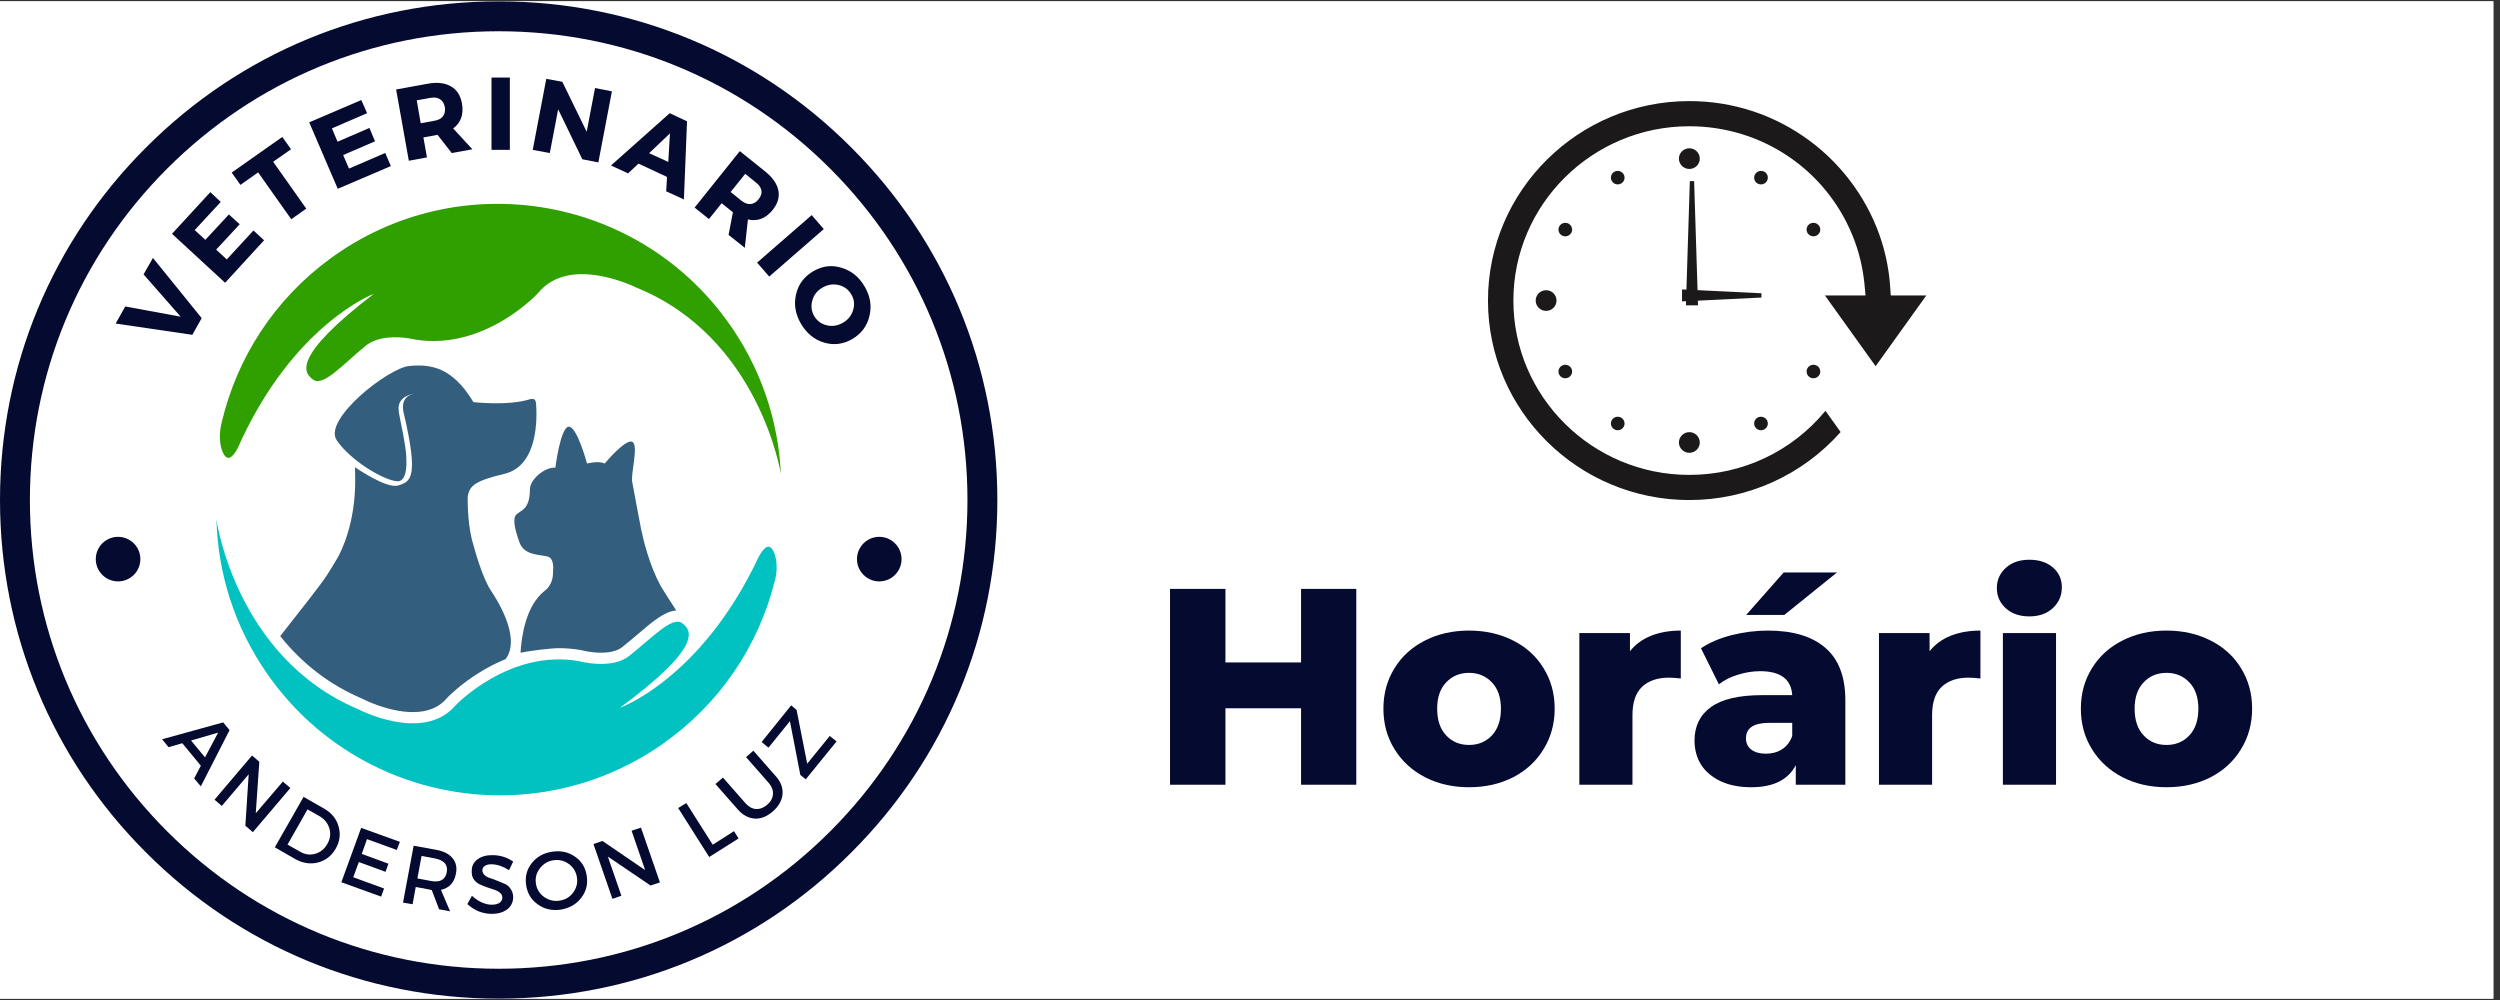 <svg xmlns="http://www.w3.org/2000/svg" xmlns:xlink="http://www.w3.org/1999/xlink" width="250" zoomAndPan="magnify" viewBox="0 0 187.5 75" height="100" preserveAspectRatio="xMidYMid meet" version="1.0"><rect x="0" y="0" width="187.5" height="75" fill="#333333" stroke="none"/><defs><g/><clipPath id="3ddbac9f5a"><path d="M 0 0.102 L 187 0.102 L 187 74.898 L 0 74.898 Z M 0 0.102 " clip-rule="nonzero"/></clipPath><clipPath id="a418cba9c3"><path d="M 0 0.102 L 74.801 0.102 L 74.801 74.898 L 0 74.898 Z M 0 0.102 " clip-rule="nonzero"/></clipPath><clipPath id="27c24df6c9"><path d="M 37.398 74.898 C 27.414 74.898 18.012 71.016 10.957 63.941 C 3.887 56.887 0 47.484 0 37.5 C 0 27.516 3.887 18.113 10.957 11.059 C 18.012 3.984 27.414 0.102 37.398 0.102 C 47.387 0.102 56.789 3.984 63.844 11.059 C 70.914 18.129 74.801 27.516 74.801 37.5 C 74.801 47.484 70.914 56.887 63.844 63.941 C 56.789 71.016 47.387 74.898 37.398 74.898 Z M 37.398 2.344 C 28.012 2.344 19.18 6.004 12.543 12.641 C 5.906 19.277 2.242 28.113 2.242 37.5 C 2.242 46.887 5.906 55.723 12.543 62.359 C 19.18 68.996 28.012 72.656 37.398 72.656 C 46.789 72.656 55.621 68.996 62.258 62.359 C 68.895 55.723 72.559 46.887 72.559 37.5 C 72.559 28.113 68.895 19.277 62.258 12.641 C 55.621 6.004 46.789 2.344 37.398 2.344 Z M 37.398 2.344 " clip-rule="nonzero"/></clipPath><clipPath id="f4bcd48bf3"><path d="M 7.184 40.262 L 10.527 40.262 L 10.527 43.605 L 7.184 43.605 Z M 7.184 40.262 " clip-rule="nonzero"/></clipPath><clipPath id="590b49d669"><path d="M 8.855 40.262 C 7.93 40.262 7.184 41.012 7.184 41.934 C 7.184 42.855 7.93 43.605 8.855 43.605 C 9.777 43.605 10.527 42.855 10.527 41.934 C 10.527 41.012 9.777 40.262 8.855 40.262 Z M 8.855 40.262 " clip-rule="nonzero"/></clipPath><clipPath id="8fb189d712"><path d="M 64.273 40.262 L 67.617 40.262 L 67.617 43.605 L 64.273 43.605 Z M 64.273 40.262 " clip-rule="nonzero"/></clipPath><clipPath id="6fb21a09ad"><path d="M 65.945 40.262 C 65.023 40.262 64.273 41.012 64.273 41.934 C 64.273 42.855 65.023 43.605 65.945 43.605 C 66.867 43.605 67.617 42.855 67.617 41.934 C 67.617 41.012 66.867 40.262 65.945 40.262 Z M 65.945 40.262 " clip-rule="nonzero"/></clipPath><clipPath id="8ce60153fe"><path d="M 16.234 38 L 58.871 38 L 58.871 60 L 16.234 60 Z M 16.234 38 " clip-rule="nonzero"/></clipPath><clipPath id="d5e2ef01be"><path d="M 16.234 15 L 58.871 15 L 58.871 36 L 16.234 36 Z M 16.234 15 " clip-rule="nonzero"/></clipPath><clipPath id="521f874b10"><path d="M 111.578 7.578 L 144.492 7.578 L 144.492 37.5 L 111.578 37.5 Z M 111.578 7.578 " clip-rule="nonzero"/></clipPath></defs><g clip-path="url(#3ddbac9f5a)"><path fill="#ffffff" d="M 0 0.102 L 187 0.102 L 187 74.898 L 0 74.898 Z M 0 0.102 " fill-opacity="1" fill-rule="nonzero"/><path fill="#ffffff" d="M 0 0.102 L 187 0.102 L 187 74.898 L 0 74.898 Z M 0 0.102 " fill-opacity="1" fill-rule="nonzero"/></g><g clip-path="url(#a418cba9c3)"><g clip-path="url(#27c24df6c9)"><path fill="#050a30" d="M 0 0.102 L 74.801 0.102 L 74.801 74.898 L 0 74.898 Z M 0 0.102 " fill-opacity="1" fill-rule="nonzero"/></g></g><g clip-path="url(#f4bcd48bf3)"><g clip-path="url(#590b49d669)"><path fill="#050a30" d="M 7.184 40.262 L 10.527 40.262 L 10.527 43.605 L 7.184 43.605 Z M 7.184 40.262 " fill-opacity="1" fill-rule="nonzero"/></g></g><g clip-path="url(#8fb189d712)"><g clip-path="url(#6fb21a09ad)"><path fill="#050a30" d="M 64.273 40.262 L 67.617 40.262 L 67.617 43.605 L 64.273 43.605 Z M 64.273 40.262 " fill-opacity="1" fill-rule="nonzero"/></g></g><g fill="#050a30" fill-opacity="1"><g transform="translate(13.393, 26.939)"><g><path d="M 1.734 -3.078 L 1.031 -1.828 L -4.719 -2.672 L -4 -3.953 L 0.156 -3.188 L -2.625 -6.359 L -1.922 -7.594 Z M 1.734 -3.078 "/></g></g></g><g fill="#050a30" fill-opacity="1"><g transform="translate(16.509, 21.614)"><g><path d="M 0.047 -6.469 L -1.906 -4.359 L -1.109 -3.625 L 0.656 -5.531 L 1.469 -4.797 L -0.297 -2.891 L 0.5 -2.156 L 2.5 -4.328 L 3.297 -3.594 L 0.375 -0.406 L -3.609 -4.078 L -0.734 -7.203 Z M 0.047 -6.469 "/></g></g></g><g fill="#050a30" fill-opacity="1"><g transform="translate(20.485, 17.413)"><g><path d="M 1.344 -6.219 L 0 -5.281 L 2.484 -1.766 L 1.359 -0.969 L -1.125 -4.484 L -2.453 -3.547 L -3.109 -4.469 L 0.688 -7.141 Z M 1.344 -6.219 "/></g></g></g><g fill="#050a30" fill-opacity="1"><g transform="translate(24.831, 14.378)"><g><path d="M 2.703 -5.891 L 0.062 -4.75 L 0.484 -3.75 L 2.875 -4.781 L 3.297 -3.781 L 0.906 -2.75 L 1.344 -1.734 L 4.062 -2.906 L 4.484 -1.922 L 0.5 -0.219 L -1.641 -5.203 L 2.266 -6.875 Z M 2.703 -5.891 "/></g></g></g><g fill="#050a30" fill-opacity="1"><g transform="translate(30.131, 12.15)"><g><path d="M 3.75 -0.672 L 2.688 -2.031 L 2.656 -2.031 L 1.625 -1.844 L 1.891 -0.344 L 0.531 -0.094 L -0.422 -5.438 L 1.969 -5.875 C 2.676 -6 3.25 -5.93 3.688 -5.672 C 4.133 -5.422 4.41 -4.992 4.516 -4.391 C 4.66 -3.578 4.441 -2.953 3.859 -2.516 L 5.297 -0.953 Z M 1.422 -2.906 L 2.453 -3.094 C 2.754 -3.145 2.969 -3.258 3.094 -3.438 C 3.227 -3.613 3.273 -3.836 3.234 -4.109 C 3.18 -4.391 3.062 -4.586 2.875 -4.703 C 2.695 -4.828 2.457 -4.863 2.156 -4.812 L 1.125 -4.625 Z M 1.422 -2.906 "/></g></g></g><g fill="#050a30" fill-opacity="1"><g transform="translate(36.316, 11.239)"><g><path d="M 1.922 0 L 0.547 0 L 0.547 -5.422 L 1.922 -5.422 Z M 1.922 0 "/></g></g></g><g fill="#050a30" fill-opacity="1"><g transform="translate(39.424, 11.133)"><g><path d="M 5.453 1.047 L 4.25 0.812 L 2.438 -2.938 L 1.812 0.344 L 0.531 0.109 L 1.547 -5.219 L 2.75 -5 L 4.578 -1.25 L 5.203 -4.531 L 6.469 -4.281 Z M 5.453 1.047 "/></g></g></g><g fill="#050a30" fill-opacity="1"><g transform="translate(45.855, 12.427)"><g><path d="M 4.172 0.844 L 2.031 -0.156 L 1.25 0.578 L -0.031 -0.016 L 4.375 -3.938 L 5.672 -3.328 L 5.438 2.531 L 4.109 1.922 Z M 4.266 -0.281 L 4.391 -2.422 L 2.828 -0.938 Z M 4.266 -0.281 "/></g></g></g><g fill="#050a30" fill-opacity="1"><g transform="translate(51.673, 15.226)"><g><path d="M 2.969 2.391 L 3.297 0.688 L 3.266 0.672 L 2.453 0.016 L 1.5 1.203 L 0.422 0.344 L 3.812 -3.891 L 5.703 -2.375 C 6.266 -1.926 6.598 -1.453 6.703 -0.953 C 6.805 -0.453 6.664 0.035 6.281 0.516 C 5.758 1.16 5.141 1.398 4.422 1.234 L 4.188 3.359 Z M 3.125 -0.828 L 3.938 -0.172 C 4.176 0.016 4.406 0.098 4.625 0.078 C 4.852 0.055 5.051 -0.062 5.219 -0.281 C 5.395 -0.5 5.469 -0.711 5.438 -0.922 C 5.406 -1.141 5.27 -1.344 5.031 -1.531 L 4.219 -2.188 Z M 3.125 -0.828 "/></g></g></g><g fill="#050a30" fill-opacity="1"><g transform="translate(56.424, 19.29)"><g><path d="M 1.266 1.453 L 0.359 0.406 L 4.453 -3.156 L 5.359 -2.109 Z M 1.266 1.453 "/></g></g></g><g fill="#050a30" fill-opacity="1"><g transform="translate(58.55, 21.551)"><g><path d="M 6.297 -0.062 C 6.723 0.664 6.844 1.406 6.656 2.156 C 6.477 2.906 6.051 3.477 5.375 3.875 C 4.695 4.27 3.988 4.359 3.25 4.141 C 2.52 3.922 1.941 3.445 1.516 2.719 C 1.098 2 0.977 1.266 1.156 0.516 C 1.332 -0.234 1.758 -0.805 2.438 -1.203 C 3.125 -1.609 3.832 -1.695 4.562 -1.469 C 5.301 -1.25 5.879 -0.781 6.297 -0.062 Z M 5.297 0.531 C 5.086 0.164 4.773 -0.066 4.359 -0.172 C 3.941 -0.273 3.535 -0.211 3.141 0.016 C 2.742 0.242 2.488 0.566 2.375 0.984 C 2.258 1.398 2.305 1.789 2.516 2.156 C 2.734 2.52 3.047 2.75 3.453 2.844 C 3.867 2.945 4.273 2.883 4.672 2.656 C 5.066 2.426 5.32 2.102 5.438 1.688 C 5.562 1.281 5.516 0.895 5.297 0.531 Z M 5.297 0.531 "/></g></g></g><g fill="#050a30" fill-opacity="1"><g transform="translate(12.157, 55.445)"><g><path d="M 2.906 1.984 L 1.516 0.297 L 0.484 0.594 L 0 0 L 4.578 -1.266 L 5.062 -0.688 L 2.906 3.531 L 2.406 2.938 Z M 3.219 1.359 L 4.203 -0.5 L 2.172 0.094 Z M 3.219 1.359 "/></g></g></g><g fill="#050a30" fill-opacity="1"><g transform="translate(15.652, 59.601)"><g><path d="M 3.312 2.812 L 2.75 2.328 L 3 -1.531 L 0.984 0.844 L 0.438 0.375 L 3.25 -2.938 L 3.797 -2.469 L 3.531 1.391 L 5.562 -0.984 L 6.125 -0.5 Z M 3.312 2.812 "/></g></g></g><g fill="#050a30" fill-opacity="1"><g transform="translate(20.112, 63.266)"><g><path d="M 2.656 -3.5 L 4.188 -2.625 C 4.758 -2.301 5.125 -1.852 5.281 -1.281 C 5.445 -0.707 5.375 -0.148 5.062 0.391 C 4.75 0.93 4.305 1.273 3.734 1.422 C 3.16 1.566 2.586 1.477 2.016 1.156 L 0.5 0.281 Z M 2.953 -2.562 L 1.453 0.078 L 2.391 0.609 C 2.766 0.828 3.145 0.879 3.531 0.766 C 3.914 0.66 4.219 0.414 4.438 0.031 C 4.656 -0.352 4.707 -0.738 4.594 -1.125 C 4.477 -1.52 4.234 -1.828 3.859 -2.047 Z M 2.953 -2.562 "/></g></g></g><g fill="#050a30" fill-opacity="1"><g transform="translate(25.055, 65.966)"><g><path d="M 4.703 -2.219 L 2.469 -3.031 L 2.078 -1.922 L 4.078 -1.188 L 3.859 -0.578 L 1.859 -1.312 L 1.438 -0.172 L 3.75 0.672 L 3.531 1.281 L 0.547 0.203 L 2.031 -3.875 L 4.938 -2.828 Z M 4.703 -2.219 "/></g></g></g><g fill="#050a30" fill-opacity="1"><g transform="translate(29.664, 67.585)"><g><path d="M 3.266 0.609 L 2.719 -0.828 C 2.676 -0.836 2.609 -0.852 2.516 -0.875 L 1.516 -1.062 L 1.281 0.234 L 0.562 0.109 L 1.359 -4.156 L 3.078 -3.844 C 3.629 -3.738 4.031 -3.531 4.281 -3.219 C 4.539 -2.906 4.625 -2.52 4.531 -2.062 C 4.469 -1.719 4.336 -1.441 4.141 -1.234 C 3.941 -1.035 3.695 -0.906 3.406 -0.844 L 4.094 0.766 Z M 1.641 -1.703 L 2.641 -1.516 C 3.336 -1.379 3.738 -1.598 3.844 -2.172 C 3.945 -2.723 3.648 -3.066 2.953 -3.203 L 1.953 -3.391 Z M 1.641 -1.703 "/></g></g></g><g fill="#050a30" fill-opacity="1"><g transform="translate(34.88, 68.463)"><g><path d="M 2.094 -4.328 C 2.656 -4.316 3.16 -4.156 3.609 -3.844 L 3.297 -3.203 C 2.848 -3.484 2.422 -3.629 2.016 -3.641 C 1.797 -3.648 1.625 -3.613 1.5 -3.531 C 1.375 -3.457 1.305 -3.348 1.297 -3.203 C 1.297 -3.055 1.352 -2.93 1.469 -2.828 C 1.582 -2.723 1.727 -2.645 1.906 -2.594 C 2.082 -2.539 2.266 -2.473 2.453 -2.391 C 2.648 -2.316 2.836 -2.238 3.016 -2.156 C 3.191 -2.07 3.332 -1.941 3.438 -1.766 C 3.551 -1.598 3.609 -1.395 3.609 -1.156 C 3.598 -0.77 3.438 -0.461 3.125 -0.234 C 2.812 -0.016 2.414 0.086 1.938 0.078 C 1.602 0.066 1.285 0 0.984 -0.125 C 0.68 -0.258 0.41 -0.438 0.172 -0.656 L 0.516 -1.281 C 0.723 -1.082 0.957 -0.922 1.219 -0.797 C 1.477 -0.68 1.727 -0.617 1.969 -0.609 C 2.219 -0.609 2.414 -0.648 2.562 -0.734 C 2.707 -0.828 2.785 -0.957 2.797 -1.125 C 2.797 -1.281 2.738 -1.406 2.625 -1.5 C 2.508 -1.602 2.363 -1.68 2.188 -1.734 C 2.02 -1.785 1.832 -1.848 1.625 -1.922 C 1.426 -1.992 1.238 -2.07 1.062 -2.156 C 0.895 -2.238 0.754 -2.363 0.641 -2.531 C 0.535 -2.695 0.488 -2.898 0.5 -3.141 C 0.5 -3.516 0.645 -3.805 0.938 -4.016 C 1.227 -4.234 1.613 -4.336 2.094 -4.328 Z M 2.094 -4.328 "/></g></g></g><g fill="#050a30" fill-opacity="1"><g transform="translate(39.569, 68.55)"><g><path d="M 0.312 -3.812 C 0.688 -4.289 1.195 -4.578 1.844 -4.672 C 2.488 -4.773 3.062 -4.648 3.562 -4.297 C 4.062 -3.953 4.352 -3.469 4.438 -2.844 C 4.531 -2.227 4.391 -1.68 4.016 -1.203 C 3.641 -0.723 3.129 -0.43 2.484 -0.328 C 1.836 -0.234 1.266 -0.363 0.766 -0.719 C 0.266 -1.07 -0.023 -1.555 -0.109 -2.172 C -0.203 -2.797 -0.062 -3.344 0.312 -3.812 Z M 1.938 -4.031 C 1.52 -3.969 1.18 -3.766 0.922 -3.422 C 0.66 -3.086 0.562 -2.707 0.625 -2.281 C 0.688 -1.863 0.891 -1.531 1.234 -1.281 C 1.586 -1.031 1.973 -0.938 2.391 -1 C 2.816 -1.062 3.156 -1.258 3.406 -1.594 C 3.664 -1.938 3.766 -2.316 3.703 -2.734 C 3.641 -3.16 3.438 -3.5 3.094 -3.75 C 2.75 -4 2.363 -4.094 1.938 -4.031 Z M 1.938 -4.031 "/></g></g></g><g fill="#050a30" fill-opacity="1"><g transform="translate(45.385, 67.602)"><g><path d="M 4.109 -1.422 L 3.406 -1.188 L 0.203 -3.359 L 1.219 -0.422 L 0.547 -0.188 L -0.875 -4.297 L -0.203 -4.531 L 3 -2.344 L 1.984 -5.297 L 2.688 -5.531 Z M 4.109 -1.422 "/></g></g></g><g fill="#050a30" fill-opacity="1"><g transform="translate(50.663, 65.601)"><g/></g></g><g fill="#050a30" fill-opacity="1"><g transform="translate(52.706, 64.587)"><g><path d="M 0.75 -1.234 L 2.344 -2.25 L 2.688 -1.703 L 0.484 -0.312 L -1.844 -3.984 L -1.234 -4.359 Z M 0.75 -1.234 "/></g></g></g><g fill="#050a30" fill-opacity="1"><g transform="translate(56.174, 62.379)"><g><path d="M 0.328 -6.078 L 2.016 -4.156 C 2.391 -3.738 2.555 -3.289 2.516 -2.812 C 2.473 -2.344 2.234 -1.914 1.797 -1.531 C 1.359 -1.145 0.906 -0.961 0.438 -0.984 C -0.031 -1.016 -0.453 -1.238 -0.828 -1.656 L -2.516 -3.578 L -1.953 -4.062 L -0.266 -2.141 C -0.023 -1.867 0.238 -1.723 0.531 -1.703 C 0.832 -1.691 1.113 -1.801 1.375 -2.031 C 1.645 -2.27 1.785 -2.535 1.797 -2.828 C 1.816 -3.117 1.707 -3.398 1.469 -3.672 L -0.219 -5.594 Z M 0.328 -6.078 "/></g></g></g><g fill="#050a30" fill-opacity="1"><g transform="translate(60.291, 58.636)"><g><path d="M -0.547 -5.391 L 0.25 -1.359 L 1.938 -3.438 L 2.453 -3.031 L 0.141 -0.188 L -0.266 -0.516 L -1.047 -4.547 L -2.656 -2.562 L -3.172 -2.984 L -0.953 -5.734 Z M -0.547 -5.391 "/></g></g></g><g clip-path="url(#8ce60153fe)"><path fill="#02c1c1" d="M 58.07 43.723 C 58.105 43.602 58.133 43.477 58.164 43.355 C 58.418 42.113 58.055 41.117 57.703 41.012 C 57.312 40.898 56.875 41.82 56.875 41.82 C 52.582 50.93 46.484 53.09 46.484 53.09 C 52.734 48.488 51.891 47.254 51.145 46.727 C 50.402 46.195 48.852 47.891 47.172 49.207 C 45.836 50.25 43.426 49.586 43.426 49.586 C 38.207 48.66 34.172 52.895 34.172 52.895 C 31.738 55.773 26.812 53.168 26.812 53.168 C 17.645 49.262 16.234 38.965 16.234 38.965 C 16.34 42.988 17.586 47.027 20.066 50.57 C 26.793 60.195 40.051 62.539 49.676 55.812 C 53.996 52.793 56.848 48.457 58.07 43.723 Z M 58.07 43.723 " fill-opacity="1" fill-rule="nonzero"/></g><g clip-path="url(#d5e2ef01be)"><path fill="#309f00" d="M 16.641 31.625 C 16.613 31.75 16.586 31.875 16.559 31.996 C 16.328 33.242 16.711 34.234 17.066 34.332 C 17.457 34.438 17.875 33.504 17.875 33.504 C 21.988 24.312 28.043 22.031 28.043 22.031 C 21.883 26.758 22.75 27.973 23.508 28.488 C 24.262 29.004 25.777 27.277 27.43 25.93 C 28.746 24.855 31.168 25.473 31.168 25.473 C 36.402 26.293 40.355 21.98 40.355 21.98 C 42.73 19.055 47.707 21.562 47.707 21.562 C 56.953 25.285 58.566 35.551 58.566 35.551 C 58.379 31.531 57.055 27.52 54.504 24.023 C 47.586 14.535 34.285 12.453 24.797 19.375 C 20.539 22.48 17.773 26.871 16.641 31.625 Z M 16.641 31.625 " fill-opacity="1" fill-rule="nonzero"/></g><path fill="#345e7d" d="M 49.547 43.941 C 48.699 42.379 48.246 40.477 48.078 39.664 C 47.805 38.254 47.484 36.488 47.414 36.129 C 47.297 35.547 47.922 33.363 47.414 33.133 C 46.906 32.898 45.352 34.766 45.352 34.766 C 44.883 34.531 44.027 34.766 44.027 34.766 C 44.027 34.766 43.285 32 42.664 32 C 42.039 32 41.652 35.078 41.652 35.078 C 40.949 35 39.742 35.895 39.742 36.715 C 39.742 38.234 39.043 38.273 38.73 38.586 C 38.418 38.895 38.613 39.715 38.965 40.688 C 39.316 41.66 40.445 41.582 41.066 41.738 C 41.395 41.82 41.484 42.207 41.496 42.555 C 41.484 42.711 41.473 42.875 41.473 43.047 C 41.465 43.582 41.195 43.969 41.051 44.137 C 40.945 44.227 40.828 44.328 40.828 44.328 C 39.445 45.438 39.113 47.695 39.039 48.953 C 39.711 48.816 41.262 48.613 41.922 48.613 C 42.477 48.613 43.031 48.66 43.574 48.758 L 43.613 48.766 L 43.648 48.773 C 43.676 48.781 44.328 48.953 45.082 48.953 C 45.559 48.953 46.219 48.883 46.652 48.543 C 47.047 48.234 47.434 47.902 47.812 47.582 C 48.945 46.613 49.848 45.844 50.719 45.785 C 50.277 45.117 49.875 44.477 49.547 43.941 Z M 49.547 43.941 " fill-opacity="1" fill-rule="nonzero"/><path fill="#345e7d" d="M 35.383 40.434 C 35.047 39.047 35.074 37.316 35.078 37.309 C 35.164 36.438 35.629 36.062 37.828 35.539 C 40.34 34.941 40.297 31.445 40.203 30.219 C 40.203 30.219 40.168 30.02 40.086 29.957 C 40 29.891 39.766 29.938 39.766 29.938 C 38.059 30.469 35.504 30.156 35.504 30.156 C 33.914 27.496 32.246 27.297 30.684 27.449 C 29.121 27.602 24.188 31.465 25.258 33.027 C 26.332 34.59 28.816 36.039 29.797 36.094 C 30.832 36.145 30.391 33.488 30.391 33.488 C 30.176 32.07 29.945 31.32 29.895 30.711 C 29.812 29.668 31.078 29.52 31.078 29.52 C 29.887 29.742 30.285 31.004 30.285 31.004 C 31.414 35.832 30.82 36.125 29.859 36.41 C 28.953 36.676 26.625 35.039 26.625 35.039 C 26.625 35.039 26.633 35.465 26.641 36.008 C 26.648 39.289 25.59 41.359 25.312 41.844 C 25.289 41.879 25.27 41.914 25.25 41.949 C 25.25 41.949 25.246 41.953 25.246 41.953 C 24.973 42.414 24.703 42.859 24.488 43.188 C 24.117 43.766 22.469 45.871 21.016 47.707 C 22.676 49.793 24.727 51.363 27.141 52.391 L 27.176 52.406 L 27.207 52.422 C 27.223 52.434 29.102 53.406 30.961 53.406 C 32.09 53.406 32.93 53.062 33.527 52.352 L 33.543 52.332 L 33.562 52.312 C 33.598 52.273 34.473 51.363 35.926 50.457 C 36.578 50.051 37.246 49.707 37.922 49.434 C 39.188 47.738 37.02 44.602 36.801 44.266 C 36.199 43.34 35.641 41.414 35.383 40.434 Z M 35.383 40.434 " fill-opacity="1" fill-rule="nonzero"/><path fill="#1b1919" d="M 126.703 12.672 C 126.27 12.672 125.918 12.324 125.918 11.898 C 125.918 11.469 126.27 11.121 126.703 11.121 C 127.133 11.121 127.484 11.469 127.484 11.898 C 127.484 12.324 127.133 12.672 126.703 12.672 " fill-opacity="1" fill-rule="nonzero"/><path fill="#1b1919" d="M 121.332 13.832 C 121.148 13.832 120.977 13.734 120.887 13.578 C 120.816 13.461 120.801 13.324 120.836 13.191 C 120.871 13.059 120.957 12.949 121.074 12.883 C 121.152 12.84 121.238 12.816 121.328 12.816 C 121.512 12.816 121.684 12.914 121.773 13.07 C 121.844 13.188 121.859 13.324 121.824 13.453 C 121.789 13.586 121.703 13.695 121.586 13.762 C 121.508 13.809 121.422 13.832 121.332 13.832 " fill-opacity="1" fill-rule="nonzero"/><path fill="#1b1919" d="M 117.395 17.727 C 117.309 17.727 117.219 17.703 117.141 17.66 C 117.023 17.59 116.938 17.48 116.902 17.352 C 116.867 17.219 116.887 17.082 116.953 16.965 C 117.043 16.809 117.215 16.711 117.398 16.711 C 117.488 16.711 117.574 16.734 117.652 16.777 C 117.773 16.848 117.855 16.957 117.891 17.086 C 117.93 17.219 117.91 17.355 117.84 17.473 C 117.75 17.629 117.578 17.727 117.395 17.727 " fill-opacity="1" fill-rule="nonzero"/><path fill="#1b1919" d="M 115.957 23.316 C 115.527 23.316 115.176 22.969 115.176 22.543 C 115.176 22.113 115.527 21.766 115.957 21.766 C 116.391 21.766 116.738 22.113 116.738 22.543 C 116.738 22.969 116.391 23.316 115.957 23.316 " fill-opacity="1" fill-rule="nonzero"/><path fill="#1b1919" d="M 117.398 28.371 C 117.215 28.371 117.043 28.273 116.953 28.117 C 116.887 28 116.867 27.863 116.902 27.734 C 116.938 27.602 117.023 27.492 117.141 27.426 C 117.219 27.379 117.309 27.355 117.395 27.355 C 117.578 27.355 117.75 27.453 117.84 27.609 C 117.91 27.727 117.93 27.863 117.891 27.996 C 117.855 28.125 117.773 28.234 117.652 28.305 C 117.574 28.348 117.488 28.371 117.398 28.371 " fill-opacity="1" fill-rule="nonzero"/><path fill="#1b1919" d="M 121.328 32.27 C 121.238 32.27 121.152 32.246 121.074 32.199 C 120.957 32.133 120.871 32.023 120.836 31.891 C 120.801 31.762 120.816 31.625 120.887 31.508 C 120.977 31.352 121.148 31.254 121.332 31.254 C 121.422 31.254 121.508 31.277 121.586 31.32 C 121.703 31.391 121.789 31.5 121.824 31.629 C 121.859 31.762 121.844 31.898 121.773 32.016 C 121.684 32.172 121.512 32.27 121.328 32.27 " fill-opacity="1" fill-rule="nonzero"/><path fill="#1b1919" d="M 126.703 33.961 C 126.27 33.961 125.918 33.613 125.918 33.188 C 125.918 32.758 126.27 32.41 126.703 32.41 C 127.133 32.41 127.484 32.758 127.484 33.188 C 127.484 33.613 127.133 33.961 126.703 33.961 " fill-opacity="1" fill-rule="nonzero"/><path fill="#1b1919" d="M 132.074 32.27 C 131.891 32.27 131.723 32.172 131.629 32.016 C 131.562 31.898 131.543 31.762 131.578 31.629 C 131.613 31.5 131.699 31.391 131.816 31.32 C 131.895 31.277 131.984 31.254 132.074 31.254 C 132.258 31.254 132.426 31.352 132.52 31.508 C 132.586 31.625 132.605 31.762 132.57 31.891 C 132.535 32.023 132.449 32.133 132.332 32.199 C 132.254 32.246 132.164 32.27 132.074 32.27 " fill-opacity="1" fill-rule="nonzero"/><path fill="#1b1919" d="M 136.008 28.371 C 135.918 28.371 135.828 28.348 135.75 28.305 C 135.633 28.234 135.547 28.125 135.512 27.996 C 135.477 27.863 135.496 27.727 135.562 27.609 C 135.656 27.453 135.824 27.355 136.008 27.355 C 136.098 27.355 136.184 27.379 136.262 27.426 C 136.383 27.492 136.465 27.602 136.504 27.734 C 136.539 27.863 136.52 28 136.453 28.117 C 136.359 28.273 136.188 28.371 136.008 28.371 " fill-opacity="1" fill-rule="nonzero"/><path fill="#1b1919" d="M 136.008 17.727 C 135.824 17.727 135.656 17.629 135.562 17.473 C 135.496 17.355 135.477 17.219 135.512 17.086 C 135.547 16.957 135.633 16.848 135.75 16.777 C 135.828 16.734 135.918 16.711 136.008 16.711 C 136.188 16.711 136.359 16.809 136.453 16.965 C 136.52 17.082 136.539 17.219 136.504 17.352 C 136.465 17.48 136.383 17.59 136.262 17.66 C 136.184 17.703 136.098 17.727 136.008 17.727 " fill-opacity="1" fill-rule="nonzero"/><path fill="#1b1919" d="M 132.074 13.832 C 131.984 13.832 131.895 13.809 131.816 13.762 C 131.699 13.695 131.613 13.586 131.578 13.453 C 131.543 13.324 131.562 13.188 131.629 13.07 C 131.723 12.914 131.891 12.816 132.074 12.816 C 132.164 12.816 132.254 12.84 132.332 12.883 C 132.449 12.949 132.535 13.059 132.57 13.191 C 132.605 13.324 132.586 13.461 132.52 13.578 C 132.426 13.734 132.258 13.832 132.074 13.832 " fill-opacity="1" fill-rule="nonzero"/><path fill="#1b1919" d="M 126.738 13.586 L 126.445 22.898 L 127.352 22.898 L 127.059 13.586 L 126.738 13.586 " fill-opacity="1" fill-rule="nonzero"/><path fill="#1b1919" d="M 132.109 21.996 L 126.152 21.707 L 126.152 22.605 L 132.109 22.316 L 132.109 21.996 " fill-opacity="1" fill-rule="nonzero"/><g clip-path="url(#521f874b10)"><path fill="#1b1919" d="M 126.699 37.504 C 118.371 37.504 111.598 30.793 111.598 22.543 C 111.598 14.293 118.371 7.582 126.699 7.582 C 129.992 7.582 133.125 8.621 135.758 10.582 C 138.305 12.48 140.219 15.18 141.145 18.18 C 141.309 18.715 141.445 19.262 141.547 19.809 C 141.648 20.352 141.719 20.902 141.758 21.441 L 141.809 22.16 L 144.473 22.16 L 140.672 27.465 L 136.871 22.16 L 139.914 22.16 L 139.836 21.312 C 139.773 20.695 139.672 20.082 139.527 19.488 C 139.379 18.867 139.18 18.254 138.938 17.664 C 136.91 12.688 132.105 9.469 126.699 9.469 C 119.422 9.469 113.504 15.336 113.504 22.543 C 113.504 29.75 119.422 35.617 126.699 35.617 C 130.68 35.617 134.387 33.867 136.91 30.812 L 138.047 32.402 C 135.176 35.648 131.047 37.504 126.699 37.504 " fill-opacity="1" fill-rule="nonzero"/></g><g fill="#050a30" fill-opacity="1"><g transform="translate(86.283, 58.855)"><g><path d="M 15.438 -14.688 L 15.438 0 L 11.297 0 L 11.297 -5.734 L 5.625 -5.734 L 5.625 0 L 1.469 0 L 1.469 -14.688 L 5.625 -14.688 L 5.625 -9.172 L 11.297 -9.172 L 11.297 -14.688 Z M 15.438 -14.688 "/></g></g></g><g fill="#050a30" fill-opacity="1"><g transform="translate(103.194, 58.855)"><g><path d="M 6.984 0.188 C 5.766 0.188 4.664 -0.062 3.688 -0.562 C 2.707 -1.07 1.941 -1.773 1.391 -2.672 C 0.836 -3.566 0.562 -4.578 0.562 -5.703 C 0.562 -6.828 0.836 -7.836 1.391 -8.734 C 1.941 -9.629 2.703 -10.32 3.672 -10.812 C 4.648 -11.312 5.754 -11.562 6.984 -11.562 C 8.211 -11.562 9.316 -11.312 10.297 -10.812 C 11.273 -10.32 12.035 -9.629 12.578 -8.734 C 13.129 -7.848 13.406 -6.836 13.406 -5.703 C 13.406 -4.578 13.129 -3.566 12.578 -2.672 C 12.035 -1.773 11.273 -1.07 10.297 -0.562 C 9.316 -0.062 8.211 0.188 6.984 0.188 Z M 6.984 -2.984 C 7.68 -2.984 8.254 -3.223 8.703 -3.703 C 9.148 -4.18 9.375 -4.848 9.375 -5.703 C 9.375 -6.547 9.148 -7.203 8.703 -7.672 C 8.254 -8.148 7.68 -8.391 6.984 -8.391 C 6.285 -8.391 5.711 -8.148 5.266 -7.672 C 4.816 -7.203 4.594 -6.547 4.594 -5.703 C 4.594 -4.848 4.816 -4.18 5.266 -3.703 C 5.711 -3.223 6.285 -2.984 6.984 -2.984 Z M 6.984 -2.984 "/></g></g></g><g fill="#050a30" fill-opacity="1"><g transform="translate(117.169, 58.855)"><g><path d="M 5.078 -10.016 C 5.484 -10.523 6.008 -10.91 6.656 -11.172 C 7.312 -11.43 8.055 -11.562 8.891 -11.562 L 8.891 -7.969 C 8.535 -8.008 8.238 -8.031 8 -8.031 C 7.145 -8.031 6.473 -7.801 5.984 -7.344 C 5.504 -6.883 5.266 -6.176 5.266 -5.219 L 5.266 0 L 1.281 0 L 1.281 -11.375 L 5.078 -11.375 Z M 5.078 -10.016 "/></g></g></g><g fill="#050a30" fill-opacity="1"><g transform="translate(126.464, 58.855)"><g><path d="M 6.125 -11.562 C 8.008 -11.562 9.445 -11.129 10.438 -10.266 C 11.438 -9.41 11.938 -8.094 11.938 -6.312 L 11.938 0 L 8.219 0 L 8.219 -1.469 C 7.645 -0.363 6.531 0.188 4.875 0.188 C 3.988 0.188 3.223 0.035 2.578 -0.266 C 1.93 -0.578 1.441 -0.992 1.109 -1.516 C 0.785 -2.047 0.625 -2.645 0.625 -3.312 C 0.625 -4.395 1.035 -5.234 1.859 -5.828 C 2.691 -6.422 3.969 -6.719 5.688 -6.719 L 7.953 -6.719 C 7.879 -7.914 7.078 -8.516 5.547 -8.516 C 4.992 -8.516 4.438 -8.426 3.875 -8.25 C 3.32 -8.082 2.848 -7.844 2.453 -7.531 L 1.109 -10.234 C 1.742 -10.66 2.508 -10.988 3.406 -11.219 C 4.312 -11.445 5.219 -11.562 6.125 -11.562 Z M 5.984 -2.328 C 6.441 -2.328 6.844 -2.438 7.188 -2.656 C 7.539 -2.883 7.797 -3.219 7.953 -3.656 L 7.953 -4.641 L 6.234 -4.641 C 5.066 -4.641 4.484 -4.254 4.484 -3.484 C 4.484 -3.129 4.613 -2.848 4.875 -2.641 C 5.145 -2.43 5.516 -2.328 5.984 -2.328 Z M 7.312 -15.922 L 11.312 -15.922 L 7.359 -12.734 L 4.5 -12.734 Z M 7.312 -15.922 "/></g></g></g><g fill="#050a30" fill-opacity="1"><g transform="translate(139.641, 58.855)"><g><path d="M 5.078 -10.016 C 5.484 -10.523 6.008 -10.91 6.656 -11.172 C 7.312 -11.43 8.055 -11.562 8.891 -11.562 L 8.891 -7.969 C 8.535 -8.008 8.238 -8.031 8 -8.031 C 7.145 -8.031 6.473 -7.801 5.984 -7.344 C 5.504 -6.883 5.266 -6.176 5.266 -5.219 L 5.266 0 L 1.281 0 L 1.281 -11.375 L 5.078 -11.375 Z M 5.078 -10.016 "/></g></g></g><g fill="#050a30" fill-opacity="1"><g transform="translate(148.936, 58.855)"><g><path d="M 1.281 -11.375 L 5.266 -11.375 L 5.266 0 L 1.281 0 Z M 3.266 -12.625 C 2.535 -12.625 1.945 -12.828 1.5 -13.234 C 1.051 -13.641 0.828 -14.145 0.828 -14.75 C 0.828 -15.352 1.051 -15.859 1.5 -16.266 C 1.945 -16.672 2.535 -16.875 3.266 -16.875 C 3.992 -16.875 4.582 -16.68 5.031 -16.297 C 5.477 -15.91 5.703 -15.414 5.703 -14.812 C 5.703 -14.188 5.477 -13.664 5.031 -13.25 C 4.582 -12.832 3.992 -12.625 3.266 -12.625 Z M 3.266 -12.625 "/></g></g></g><g fill="#050a30" fill-opacity="1"><g transform="translate(155.503, 58.855)"><g><path d="M 6.984 0.188 C 5.766 0.188 4.664 -0.062 3.688 -0.562 C 2.707 -1.07 1.941 -1.773 1.391 -2.672 C 0.836 -3.566 0.562 -4.578 0.562 -5.703 C 0.562 -6.828 0.836 -7.836 1.391 -8.734 C 1.941 -9.629 2.703 -10.32 3.672 -10.812 C 4.648 -11.312 5.754 -11.562 6.984 -11.562 C 8.211 -11.562 9.316 -11.312 10.297 -10.812 C 11.273 -10.32 12.035 -9.629 12.578 -8.734 C 13.129 -7.848 13.406 -6.836 13.406 -5.703 C 13.406 -4.578 13.129 -3.566 12.578 -2.672 C 12.035 -1.773 11.273 -1.07 10.297 -0.562 C 9.316 -0.062 8.211 0.188 6.984 0.188 Z M 6.984 -2.984 C 7.68 -2.984 8.254 -3.223 8.703 -3.703 C 9.148 -4.18 9.375 -4.848 9.375 -5.703 C 9.375 -6.547 9.148 -7.203 8.703 -7.672 C 8.254 -8.148 7.68 -8.391 6.984 -8.391 C 6.285 -8.391 5.711 -8.148 5.266 -7.672 C 4.816 -7.203 4.594 -6.547 4.594 -5.703 C 4.594 -4.848 4.816 -4.18 5.266 -3.703 C 5.711 -3.223 6.285 -2.984 6.984 -2.984 Z M 6.984 -2.984 "/></g></g></g></svg>